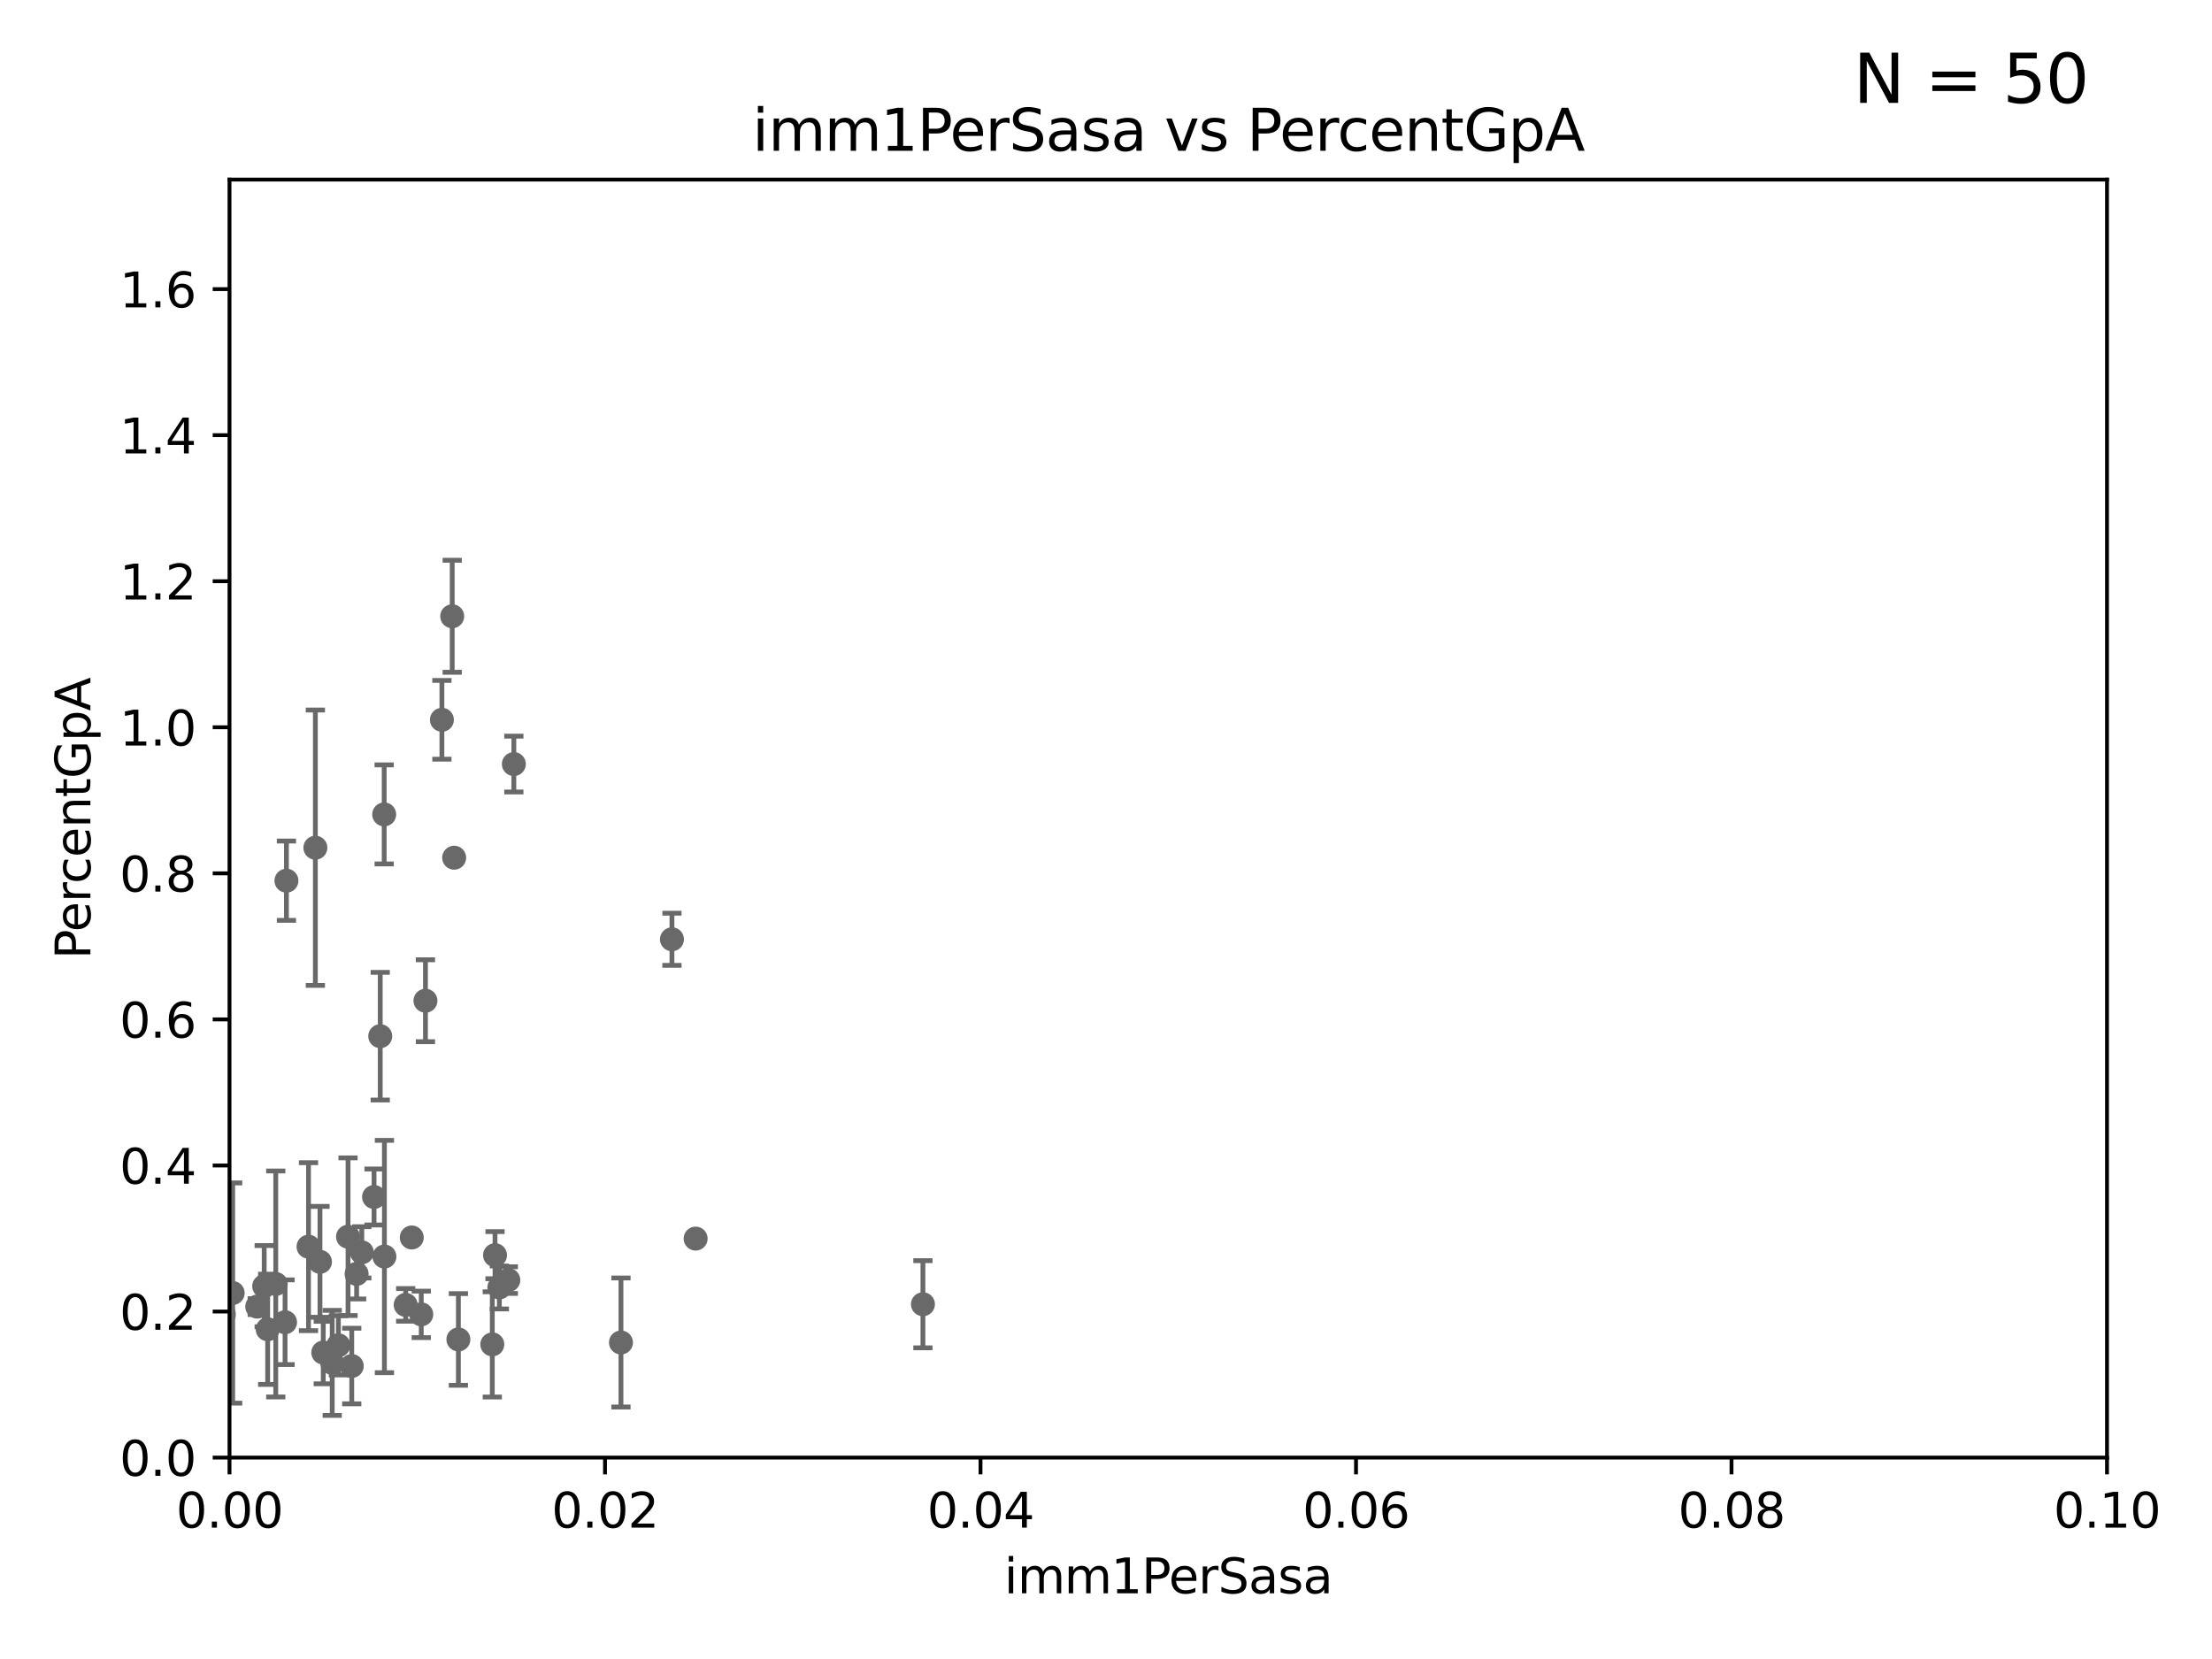<?xml version="1.0" encoding="utf-8" standalone="no"?>
<!DOCTYPE svg PUBLIC "-//W3C//DTD SVG 1.1//EN"
  "http://www.w3.org/Graphics/SVG/1.1/DTD/svg11.dtd">
<svg xmlns:xlink="http://www.w3.org/1999/xlink" width="460.8pt" height="345.6pt" viewBox="0 0 460.8 345.6" xmlns="http://www.w3.org/2000/svg" version="1.1">
 <defs>
  <style type="text/css">*{stroke-linejoin: round; stroke-linecap: butt}</style>
 </defs>
 <g id="figure_1">
  <g id="patch_1">
   <path d="M 0 345.6 
L 460.8 345.6 
L 460.8 0 
L 0 0 
z
" style="fill: #ffffff"/>
  </g>
  <g id="axes_1">
   <g id="patch_2">
    <path d="M 47.81 303.64 
L 438.93 303.64 
L 438.93 37.411 
L 47.81 37.411 
z
" style="fill: #ffffff"/>
   </g>
   <g id="PathCollection_1">
    <defs>
     <path id="m60592d55b5" d="M 0 1.118 
C 0.297 1.118 0.581 1 0.791 0.791 
C 1 0.581 1.118 0.297 1.118 0 
C 1.118 -0.297 1 -0.581 0.791 -0.791 
C 0.581 -1 0.297 -1.118 0 -1.118 
C -0.297 -1.118 -0.581 -1 -0.791 -0.791 
C -1 -0.581 -1.118 -0.297 -1.118 0 
C -1.118 0.297 -1 0.581 -0.791 0.791 
C -0.581 1 -0.297 1.118 0 1.118 
z
" style="stroke: #696969"/>
    </defs>
    <g clip-path="url(#pa37b965c6c)">
     <use xlink:href="#m60592d55b5" x="67.343" y="281.76" style="fill: #696969; stroke: #696969"/>
     <use xlink:href="#m60592d55b5" x="59.384" y="275.444" style="fill: #696969; stroke: #696969"/>
     <use xlink:href="#m60592d55b5" x="80.033" y="169.654" style="fill: #696969; stroke: #696969"/>
     <use xlink:href="#m60592d55b5" x="48.472" y="269.36" style="fill: #696969; stroke: #696969"/>
     <use xlink:href="#m60592d55b5" x="-1" y="265.221" style="fill: #696969; stroke: #696969"/>
     <use xlink:href="#m60592d55b5" x="-1" y="265.189" style="fill: #696969; stroke: #696969"/>
     <use xlink:href="#m60592d55b5" x="84.51" y="271.833" style="fill: #696969; stroke: #696969"/>
     <use xlink:href="#m60592d55b5" x="94.204" y="128.379" style="fill: #696969; stroke: #696969"/>
     <use xlink:href="#m60592d55b5" x="129.358" y="279.665" style="fill: #696969; stroke: #696969"/>
     <use xlink:href="#m60592d55b5" x="75.372" y="260.887" style="fill: #696969; stroke: #696969"/>
     <use xlink:href="#m60592d55b5" x="104.027" y="268.204" style="fill: #696969; stroke: #696969"/>
     <use xlink:href="#m60592d55b5" x="85.779" y="257.791" style="fill: #696969; stroke: #696969"/>
     <use xlink:href="#m60592d55b5" x="107.044" y="159.169" style="fill: #696969; stroke: #696969"/>
     <use xlink:href="#m60592d55b5" x="19.279" y="273.702" style="fill: #696969; stroke: #696969"/>
     <use xlink:href="#m60592d55b5" x="15.261" y="213.398" style="fill: #696969; stroke: #696969"/>
     <use xlink:href="#m60592d55b5" x="87.756" y="273.807" style="fill: #696969; stroke: #696969"/>
     <use xlink:href="#m60592d55b5" x="72.502" y="257.632" style="fill: #696969; stroke: #696969"/>
     <use xlink:href="#m60592d55b5" x="46.63" y="273.817" style="fill: #696969; stroke: #696969"/>
     <use xlink:href="#m60592d55b5" x="30.918" y="187.24" style="fill: #696969; stroke: #696969"/>
     <use xlink:href="#m60592d55b5" x="57.444" y="267.476" style="fill: #696969; stroke: #696969"/>
     <use xlink:href="#m60592d55b5" x="139.98" y="195.67" style="fill: #696969; stroke: #696969"/>
     <use xlink:href="#m60592d55b5" x="103.123" y="261.473" style="fill: #696969; stroke: #696969"/>
     <use xlink:href="#m60592d55b5" x="80.081" y="261.758" style="fill: #696969; stroke: #696969"/>
     <use xlink:href="#m60592d55b5" x="105.895" y="266.665" style="fill: #696969; stroke: #696969"/>
     <use xlink:href="#m60592d55b5" x="69.207" y="283.915" style="fill: #696969; stroke: #696969"/>
     <use xlink:href="#m60592d55b5" x="88.631" y="208.472" style="fill: #696969; stroke: #696969"/>
     <use xlink:href="#m60592d55b5" x="102.554" y="280.062" style="fill: #696969; stroke: #696969"/>
     <use xlink:href="#m60592d55b5" x="144.912" y="258.022" style="fill: #696969; stroke: #696969"/>
     <use xlink:href="#m60592d55b5" x="73.275" y="284.567" style="fill: #696969; stroke: #696969"/>
     <use xlink:href="#m60592d55b5" x="66.658" y="262.862" style="fill: #696969; stroke: #696969"/>
     <use xlink:href="#m60592d55b5" x="10.495" y="273.883" style="fill: #696969; stroke: #696969"/>
     <use xlink:href="#m60592d55b5" x="45.992" y="255.442" style="fill: #696969; stroke: #696969"/>
     <use xlink:href="#m60592d55b5" x="192.262" y="271.695" style="fill: #696969; stroke: #696969"/>
     <use xlink:href="#m60592d55b5" x="70.493" y="280.252" style="fill: #696969; stroke: #696969"/>
     <use xlink:href="#m60592d55b5" x="64.269" y="259.704" style="fill: #696969; stroke: #696969"/>
     <use xlink:href="#m60592d55b5" x="-1" y="267.473" style="fill: #696969; stroke: #696969"/>
     <use xlink:href="#m60592d55b5" x="-1" y="260.588" style="fill: #696969; stroke: #696969"/>
     <use xlink:href="#m60592d55b5" x="79.211" y="215.856" style="fill: #696969; stroke: #696969"/>
     <use xlink:href="#m60592d55b5" x="92.057" y="149.949" style="fill: #696969; stroke: #696969"/>
     <use xlink:href="#m60592d55b5" x="-1" y="243.935" style="fill: #696969; stroke: #696969"/>
     <use xlink:href="#m60592d55b5" x="-1" y="244.211" style="fill: #696969; stroke: #696969"/>
     <use xlink:href="#m60592d55b5" x="59.669" y="183.463" style="fill: #696969; stroke: #696969"/>
     <use xlink:href="#m60592d55b5" x="55.037" y="267.931" style="fill: #696969; stroke: #696969"/>
     <use xlink:href="#m60592d55b5" x="55.762" y="276.916" style="fill: #696969; stroke: #696969"/>
     <use xlink:href="#m60592d55b5" x="53.588" y="272.193" style="fill: #696969; stroke: #696969"/>
     <use xlink:href="#m60592d55b5" x="95.492" y="279.03" style="fill: #696969; stroke: #696969"/>
     <use xlink:href="#m60592d55b5" x="29.22" y="247.439" style="fill: #696969; stroke: #696969"/>
     <use xlink:href="#m60592d55b5" x="77.921" y="249.355" style="fill: #696969; stroke: #696969"/>
     <use xlink:href="#m60592d55b5" x="94.61" y="178.676" style="fill: #696969; stroke: #696969"/>
     <use xlink:href="#m60592d55b5" x="-1" y="248.766" style="fill: #696969; stroke: #696969"/>
     <use xlink:href="#m60592d55b5" x="-1" y="265.927" style="fill: #696969; stroke: #696969"/>
     <use xlink:href="#m60592d55b5" x="39.331" y="267.765" style="fill: #696969; stroke: #696969"/>
     <use xlink:href="#m60592d55b5" x="74.29" y="265.375" style="fill: #696969; stroke: #696969"/>
     <use xlink:href="#m60592d55b5" x="65.697" y="176.593" style="fill: #696969; stroke: #696969"/>
    </g>
   </g>
   <g id="matplotlib.axis_1">
    <g id="xtick_1">
     <g id="line2d_1">
      <defs>
       <path id="m85e864ebad" d="M 0 0 
L 0 3.5 
" style="stroke: #000000; stroke-width: 0.8"/>
      </defs>
      <g>
       <use xlink:href="#m85e864ebad" x="47.81" y="303.64" style="stroke: #000000; stroke-width: 0.8"/>
      </g>
     </g>
     <g id="text_1">
      <!-- 0.00 -->
      <g transform="translate(36.677 318.238)scale(0.1 -0.1)">
       <defs>
        <path id="DejaVuSans-30" d="M 2034 4250 
Q 1547 4250 1301 3770 
Q 1056 3291 1056 2328 
Q 1056 1369 1301 889 
Q 1547 409 2034 409 
Q 2525 409 2770 889 
Q 3016 1369 3016 2328 
Q 3016 3291 2770 3770 
Q 2525 4250 2034 4250 
z
M 2034 4750 
Q 2819 4750 3233 4129 
Q 3647 3509 3647 2328 
Q 3647 1150 3233 529 
Q 2819 -91 2034 -91 
Q 1250 -91 836 529 
Q 422 1150 422 2328 
Q 422 3509 836 4129 
Q 1250 4750 2034 4750 
z
" transform="scale(0.016)"/>
        <path id="DejaVuSans-2e" d="M 684 794 
L 1344 794 
L 1344 0 
L 684 0 
L 684 794 
z
" transform="scale(0.016)"/>
       </defs>
       <use xlink:href="#DejaVuSans-30"/>
       <use xlink:href="#DejaVuSans-2e" x="63.623"/>
       <use xlink:href="#DejaVuSans-30" x="95.41"/>
       <use xlink:href="#DejaVuSans-30" x="159.033"/>
      </g>
     </g>
    </g>
    <g id="xtick_2">
     <g id="line2d_2">
      <g>
       <use xlink:href="#m85e864ebad" x="126.034" y="303.64" style="stroke: #000000; stroke-width: 0.8"/>
      </g>
     </g>
     <g id="text_2">
      <!-- 0.02 -->
      <g transform="translate(114.901 318.238)scale(0.1 -0.1)">
       <defs>
        <path id="DejaVuSans-32" d="M 1228 531 
L 3431 531 
L 3431 0 
L 469 0 
L 469 531 
Q 828 903 1448 1529 
Q 2069 2156 2228 2338 
Q 2531 2678 2651 2914 
Q 2772 3150 2772 3378 
Q 2772 3750 2511 3984 
Q 2250 4219 1831 4219 
Q 1534 4219 1204 4116 
Q 875 4013 500 3803 
L 500 4441 
Q 881 4594 1212 4672 
Q 1544 4750 1819 4750 
Q 2544 4750 2975 4387 
Q 3406 4025 3406 3419 
Q 3406 3131 3298 2873 
Q 3191 2616 2906 2266 
Q 2828 2175 2409 1742 
Q 1991 1309 1228 531 
z
" transform="scale(0.016)"/>
       </defs>
       <use xlink:href="#DejaVuSans-30"/>
       <use xlink:href="#DejaVuSans-2e" x="63.623"/>
       <use xlink:href="#DejaVuSans-30" x="95.41"/>
       <use xlink:href="#DejaVuSans-32" x="159.033"/>
      </g>
     </g>
    </g>
    <g id="xtick_3">
     <g id="line2d_3">
      <g>
       <use xlink:href="#m85e864ebad" x="204.258" y="303.64" style="stroke: #000000; stroke-width: 0.8"/>
      </g>
     </g>
     <g id="text_3">
      <!-- 0.04 -->
      <g transform="translate(193.125 318.238)scale(0.1 -0.1)">
       <defs>
        <path id="DejaVuSans-34" d="M 2419 4116 
L 825 1625 
L 2419 1625 
L 2419 4116 
z
M 2253 4666 
L 3047 4666 
L 3047 1625 
L 3713 1625 
L 3713 1100 
L 3047 1100 
L 3047 0 
L 2419 0 
L 2419 1100 
L 313 1100 
L 313 1709 
L 2253 4666 
z
" transform="scale(0.016)"/>
       </defs>
       <use xlink:href="#DejaVuSans-30"/>
       <use xlink:href="#DejaVuSans-2e" x="63.623"/>
       <use xlink:href="#DejaVuSans-30" x="95.41"/>
       <use xlink:href="#DejaVuSans-34" x="159.033"/>
      </g>
     </g>
    </g>
    <g id="xtick_4">
     <g id="line2d_4">
      <g>
       <use xlink:href="#m85e864ebad" x="282.482" y="303.64" style="stroke: #000000; stroke-width: 0.8"/>
      </g>
     </g>
     <g id="text_4">
      <!-- 0.06 -->
      <g transform="translate(271.349 318.238)scale(0.1 -0.1)">
       <defs>
        <path id="DejaVuSans-36" d="M 2113 2584 
Q 1688 2584 1439 2293 
Q 1191 2003 1191 1497 
Q 1191 994 1439 701 
Q 1688 409 2113 409 
Q 2538 409 2786 701 
Q 3034 994 3034 1497 
Q 3034 2003 2786 2293 
Q 2538 2584 2113 2584 
z
M 3366 4563 
L 3366 3988 
Q 3128 4100 2886 4159 
Q 2644 4219 2406 4219 
Q 1781 4219 1451 3797 
Q 1122 3375 1075 2522 
Q 1259 2794 1537 2939 
Q 1816 3084 2150 3084 
Q 2853 3084 3261 2657 
Q 3669 2231 3669 1497 
Q 3669 778 3244 343 
Q 2819 -91 2113 -91 
Q 1303 -91 875 529 
Q 447 1150 447 2328 
Q 447 3434 972 4092 
Q 1497 4750 2381 4750 
Q 2619 4750 2861 4703 
Q 3103 4656 3366 4563 
z
" transform="scale(0.016)"/>
       </defs>
       <use xlink:href="#DejaVuSans-30"/>
       <use xlink:href="#DejaVuSans-2e" x="63.623"/>
       <use xlink:href="#DejaVuSans-30" x="95.41"/>
       <use xlink:href="#DejaVuSans-36" x="159.033"/>
      </g>
     </g>
    </g>
    <g id="xtick_5">
     <g id="line2d_5">
      <g>
       <use xlink:href="#m85e864ebad" x="360.706" y="303.64" style="stroke: #000000; stroke-width: 0.8"/>
      </g>
     </g>
     <g id="text_5">
      <!-- 0.08 -->
      <g transform="translate(349.573 318.238)scale(0.1 -0.1)">
       <defs>
        <path id="DejaVuSans-38" d="M 2034 2216 
Q 1584 2216 1326 1975 
Q 1069 1734 1069 1313 
Q 1069 891 1326 650 
Q 1584 409 2034 409 
Q 2484 409 2743 651 
Q 3003 894 3003 1313 
Q 3003 1734 2745 1975 
Q 2488 2216 2034 2216 
z
M 1403 2484 
Q 997 2584 770 2862 
Q 544 3141 544 3541 
Q 544 4100 942 4425 
Q 1341 4750 2034 4750 
Q 2731 4750 3128 4425 
Q 3525 4100 3525 3541 
Q 3525 3141 3298 2862 
Q 3072 2584 2669 2484 
Q 3125 2378 3379 2068 
Q 3634 1759 3634 1313 
Q 3634 634 3220 271 
Q 2806 -91 2034 -91 
Q 1263 -91 848 271 
Q 434 634 434 1313 
Q 434 1759 690 2068 
Q 947 2378 1403 2484 
z
M 1172 3481 
Q 1172 3119 1398 2916 
Q 1625 2713 2034 2713 
Q 2441 2713 2670 2916 
Q 2900 3119 2900 3481 
Q 2900 3844 2670 4047 
Q 2441 4250 2034 4250 
Q 1625 4250 1398 4047 
Q 1172 3844 1172 3481 
z
" transform="scale(0.016)"/>
       </defs>
       <use xlink:href="#DejaVuSans-30"/>
       <use xlink:href="#DejaVuSans-2e" x="63.623"/>
       <use xlink:href="#DejaVuSans-30" x="95.41"/>
       <use xlink:href="#DejaVuSans-38" x="159.033"/>
      </g>
     </g>
    </g>
    <g id="xtick_6">
     <g id="line2d_6">
      <g>
       <use xlink:href="#m85e864ebad" x="438.93" y="303.64" style="stroke: #000000; stroke-width: 0.8"/>
      </g>
     </g>
     <g id="text_6">
      <!-- 0.10 -->
      <g transform="translate(427.797 318.238)scale(0.1 -0.1)">
       <defs>
        <path id="DejaVuSans-31" d="M 794 531 
L 1825 531 
L 1825 4091 
L 703 3866 
L 703 4441 
L 1819 4666 
L 2450 4666 
L 2450 531 
L 3481 531 
L 3481 0 
L 794 0 
L 794 531 
z
" transform="scale(0.016)"/>
       </defs>
       <use xlink:href="#DejaVuSans-30"/>
       <use xlink:href="#DejaVuSans-2e" x="63.623"/>
       <use xlink:href="#DejaVuSans-31" x="95.41"/>
       <use xlink:href="#DejaVuSans-30" x="159.033"/>
      </g>
     </g>
    </g>
    <g id="text_7">
     <!-- imm1PerSasa -->
     <g transform="translate(209.186 331.917)scale(0.1 -0.1)">
      <defs>
       <path id="DejaVuSans-69" d="M 603 3500 
L 1178 3500 
L 1178 0 
L 603 0 
L 603 3500 
z
M 603 4863 
L 1178 4863 
L 1178 4134 
L 603 4134 
L 603 4863 
z
" transform="scale(0.016)"/>
       <path id="DejaVuSans-6d" d="M 3328 2828 
Q 3544 3216 3844 3400 
Q 4144 3584 4550 3584 
Q 5097 3584 5394 3201 
Q 5691 2819 5691 2113 
L 5691 0 
L 5113 0 
L 5113 2094 
Q 5113 2597 4934 2840 
Q 4756 3084 4391 3084 
Q 3944 3084 3684 2787 
Q 3425 2491 3425 1978 
L 3425 0 
L 2847 0 
L 2847 2094 
Q 2847 2600 2669 2842 
Q 2491 3084 2119 3084 
Q 1678 3084 1418 2786 
Q 1159 2488 1159 1978 
L 1159 0 
L 581 0 
L 581 3500 
L 1159 3500 
L 1159 2956 
Q 1356 3278 1631 3431 
Q 1906 3584 2284 3584 
Q 2666 3584 2933 3390 
Q 3200 3197 3328 2828 
z
" transform="scale(0.016)"/>
       <path id="DejaVuSans-50" d="M 1259 4147 
L 1259 2394 
L 2053 2394 
Q 2494 2394 2734 2622 
Q 2975 2850 2975 3272 
Q 2975 3691 2734 3919 
Q 2494 4147 2053 4147 
L 1259 4147 
z
M 628 4666 
L 2053 4666 
Q 2838 4666 3239 4311 
Q 3641 3956 3641 3272 
Q 3641 2581 3239 2228 
Q 2838 1875 2053 1875 
L 1259 1875 
L 1259 0 
L 628 0 
L 628 4666 
z
" transform="scale(0.016)"/>
       <path id="DejaVuSans-65" d="M 3597 1894 
L 3597 1613 
L 953 1613 
Q 991 1019 1311 708 
Q 1631 397 2203 397 
Q 2534 397 2845 478 
Q 3156 559 3463 722 
L 3463 178 
Q 3153 47 2828 -22 
Q 2503 -91 2169 -91 
Q 1331 -91 842 396 
Q 353 884 353 1716 
Q 353 2575 817 3079 
Q 1281 3584 2069 3584 
Q 2775 3584 3186 3129 
Q 3597 2675 3597 1894 
z
M 3022 2063 
Q 3016 2534 2758 2815 
Q 2500 3097 2075 3097 
Q 1594 3097 1305 2825 
Q 1016 2553 972 2059 
L 3022 2063 
z
" transform="scale(0.016)"/>
       <path id="DejaVuSans-72" d="M 2631 2963 
Q 2534 3019 2420 3045 
Q 2306 3072 2169 3072 
Q 1681 3072 1420 2755 
Q 1159 2438 1159 1844 
L 1159 0 
L 581 0 
L 581 3500 
L 1159 3500 
L 1159 2956 
Q 1341 3275 1631 3429 
Q 1922 3584 2338 3584 
Q 2397 3584 2469 3576 
Q 2541 3569 2628 3553 
L 2631 2963 
z
" transform="scale(0.016)"/>
       <path id="DejaVuSans-53" d="M 3425 4513 
L 3425 3897 
Q 3066 4069 2747 4153 
Q 2428 4238 2131 4238 
Q 1616 4238 1336 4038 
Q 1056 3838 1056 3469 
Q 1056 3159 1242 3001 
Q 1428 2844 1947 2747 
L 2328 2669 
Q 3034 2534 3370 2195 
Q 3706 1856 3706 1288 
Q 3706 609 3251 259 
Q 2797 -91 1919 -91 
Q 1588 -91 1214 -16 
Q 841 59 441 206 
L 441 856 
Q 825 641 1194 531 
Q 1563 422 1919 422 
Q 2459 422 2753 634 
Q 3047 847 3047 1241 
Q 3047 1584 2836 1778 
Q 2625 1972 2144 2069 
L 1759 2144 
Q 1053 2284 737 2584 
Q 422 2884 422 3419 
Q 422 4038 858 4394 
Q 1294 4750 2059 4750 
Q 2388 4750 2728 4690 
Q 3069 4631 3425 4513 
z
" transform="scale(0.016)"/>
       <path id="DejaVuSans-61" d="M 2194 1759 
Q 1497 1759 1228 1600 
Q 959 1441 959 1056 
Q 959 750 1161 570 
Q 1363 391 1709 391 
Q 2188 391 2477 730 
Q 2766 1069 2766 1631 
L 2766 1759 
L 2194 1759 
z
M 3341 1997 
L 3341 0 
L 2766 0 
L 2766 531 
Q 2569 213 2275 61 
Q 1981 -91 1556 -91 
Q 1019 -91 701 211 
Q 384 513 384 1019 
Q 384 1609 779 1909 
Q 1175 2209 1959 2209 
L 2766 2209 
L 2766 2266 
Q 2766 2663 2505 2880 
Q 2244 3097 1772 3097 
Q 1472 3097 1187 3025 
Q 903 2953 641 2809 
L 641 3341 
Q 956 3463 1253 3523 
Q 1550 3584 1831 3584 
Q 2591 3584 2966 3190 
Q 3341 2797 3341 1997 
z
" transform="scale(0.016)"/>
       <path id="DejaVuSans-73" d="M 2834 3397 
L 2834 2853 
Q 2591 2978 2328 3040 
Q 2066 3103 1784 3103 
Q 1356 3103 1142 2972 
Q 928 2841 928 2578 
Q 928 2378 1081 2264 
Q 1234 2150 1697 2047 
L 1894 2003 
Q 2506 1872 2764 1633 
Q 3022 1394 3022 966 
Q 3022 478 2636 193 
Q 2250 -91 1575 -91 
Q 1294 -91 989 -36 
Q 684 19 347 128 
L 347 722 
Q 666 556 975 473 
Q 1284 391 1588 391 
Q 1994 391 2212 530 
Q 2431 669 2431 922 
Q 2431 1156 2273 1281 
Q 2116 1406 1581 1522 
L 1381 1569 
Q 847 1681 609 1914 
Q 372 2147 372 2553 
Q 372 3047 722 3315 
Q 1072 3584 1716 3584 
Q 2034 3584 2315 3537 
Q 2597 3491 2834 3397 
z
" transform="scale(0.016)"/>
      </defs>
      <use xlink:href="#DejaVuSans-69"/>
      <use xlink:href="#DejaVuSans-6d" x="27.783"/>
      <use xlink:href="#DejaVuSans-6d" x="125.195"/>
      <use xlink:href="#DejaVuSans-31" x="222.607"/>
      <use xlink:href="#DejaVuSans-50" x="286.23"/>
      <use xlink:href="#DejaVuSans-65" x="342.908"/>
      <use xlink:href="#DejaVuSans-72" x="404.432"/>
      <use xlink:href="#DejaVuSans-53" x="445.545"/>
      <use xlink:href="#DejaVuSans-61" x="509.021"/>
      <use xlink:href="#DejaVuSans-73" x="570.301"/>
      <use xlink:href="#DejaVuSans-61" x="622.4"/>
     </g>
    </g>
   </g>
   <g id="matplotlib.axis_2">
    <g id="ytick_1">
     <g id="line2d_7">
      <defs>
       <path id="maa1a8134ff" d="M 0 0 
L -3.5 0 
" style="stroke: #000000; stroke-width: 0.8"/>
      </defs>
      <g>
       <use xlink:href="#maa1a8134ff" x="47.81" y="303.64" style="stroke: #000000; stroke-width: 0.8"/>
      </g>
     </g>
     <g id="text_8">
      <!-- 0.0 -->
      <g transform="translate(24.907 307.439)scale(0.1 -0.1)">
       <use xlink:href="#DejaVuSans-30"/>
       <use xlink:href="#DejaVuSans-2e" x="63.623"/>
       <use xlink:href="#DejaVuSans-30" x="95.41"/>
      </g>
     </g>
    </g>
    <g id="ytick_2">
     <g id="line2d_8">
      <g>
       <use xlink:href="#maa1a8134ff" x="47.81" y="273.214" style="stroke: #000000; stroke-width: 0.8"/>
      </g>
     </g>
     <g id="text_9">
      <!-- 0.2 -->
      <g transform="translate(24.907 277.013)scale(0.1 -0.1)">
       <use xlink:href="#DejaVuSans-30"/>
       <use xlink:href="#DejaVuSans-2e" x="63.623"/>
       <use xlink:href="#DejaVuSans-32" x="95.41"/>
      </g>
     </g>
    </g>
    <g id="ytick_3">
     <g id="line2d_9">
      <g>
       <use xlink:href="#maa1a8134ff" x="47.81" y="242.788" style="stroke: #000000; stroke-width: 0.8"/>
      </g>
     </g>
     <g id="text_10">
      <!-- 0.4 -->
      <g transform="translate(24.907 246.587)scale(0.1 -0.1)">
       <use xlink:href="#DejaVuSans-30"/>
       <use xlink:href="#DejaVuSans-2e" x="63.623"/>
       <use xlink:href="#DejaVuSans-34" x="95.41"/>
      </g>
     </g>
    </g>
    <g id="ytick_4">
     <g id="line2d_10">
      <g>
       <use xlink:href="#maa1a8134ff" x="47.81" y="212.362" style="stroke: #000000; stroke-width: 0.8"/>
      </g>
     </g>
     <g id="text_11">
      <!-- 0.6 -->
      <g transform="translate(24.907 216.161)scale(0.1 -0.1)">
       <use xlink:href="#DejaVuSans-30"/>
       <use xlink:href="#DejaVuSans-2e" x="63.623"/>
       <use xlink:href="#DejaVuSans-36" x="95.41"/>
      </g>
     </g>
    </g>
    <g id="ytick_5">
     <g id="line2d_11">
      <g>
       <use xlink:href="#maa1a8134ff" x="47.81" y="181.935" style="stroke: #000000; stroke-width: 0.8"/>
      </g>
     </g>
     <g id="text_12">
      <!-- 0.8 -->
      <g transform="translate(24.907 185.735)scale(0.1 -0.1)">
       <use xlink:href="#DejaVuSans-30"/>
       <use xlink:href="#DejaVuSans-2e" x="63.623"/>
       <use xlink:href="#DejaVuSans-38" x="95.41"/>
      </g>
     </g>
    </g>
    <g id="ytick_6">
     <g id="line2d_12">
      <g>
       <use xlink:href="#maa1a8134ff" x="47.81" y="151.509" style="stroke: #000000; stroke-width: 0.8"/>
      </g>
     </g>
     <g id="text_13">
      <!-- 1.0 -->
      <g transform="translate(24.907 155.308)scale(0.1 -0.1)">
       <use xlink:href="#DejaVuSans-31"/>
       <use xlink:href="#DejaVuSans-2e" x="63.623"/>
       <use xlink:href="#DejaVuSans-30" x="95.41"/>
      </g>
     </g>
    </g>
    <g id="ytick_7">
     <g id="line2d_13">
      <g>
       <use xlink:href="#maa1a8134ff" x="47.81" y="121.083" style="stroke: #000000; stroke-width: 0.8"/>
      </g>
     </g>
     <g id="text_14">
      <!-- 1.2 -->
      <g transform="translate(24.907 124.882)scale(0.1 -0.1)">
       <use xlink:href="#DejaVuSans-31"/>
       <use xlink:href="#DejaVuSans-2e" x="63.623"/>
       <use xlink:href="#DejaVuSans-32" x="95.41"/>
      </g>
     </g>
    </g>
    <g id="ytick_8">
     <g id="line2d_14">
      <g>
       <use xlink:href="#maa1a8134ff" x="47.81" y="90.657" style="stroke: #000000; stroke-width: 0.8"/>
      </g>
     </g>
     <g id="text_15">
      <!-- 1.4 -->
      <g transform="translate(24.907 94.456)scale(0.1 -0.1)">
       <use xlink:href="#DejaVuSans-31"/>
       <use xlink:href="#DejaVuSans-2e" x="63.623"/>
       <use xlink:href="#DejaVuSans-34" x="95.41"/>
      </g>
     </g>
    </g>
    <g id="ytick_9">
     <g id="line2d_15">
      <g>
       <use xlink:href="#maa1a8134ff" x="47.81" y="60.231" style="stroke: #000000; stroke-width: 0.8"/>
      </g>
     </g>
     <g id="text_16">
      <!-- 1.6 -->
      <g transform="translate(24.907 64.03)scale(0.1 -0.1)">
       <use xlink:href="#DejaVuSans-31"/>
       <use xlink:href="#DejaVuSans-2e" x="63.623"/>
       <use xlink:href="#DejaVuSans-36" x="95.41"/>
      </g>
     </g>
    </g>
    <g id="text_17">
     <!-- PercentGpA -->
     <g transform="translate(18.827 199.802)rotate(-90)scale(0.1 -0.1)">
      <defs>
       <path id="DejaVuSans-63" d="M 3122 3366 
L 3122 2828 
Q 2878 2963 2633 3030 
Q 2388 3097 2138 3097 
Q 1578 3097 1268 2742 
Q 959 2388 959 1747 
Q 959 1106 1268 751 
Q 1578 397 2138 397 
Q 2388 397 2633 464 
Q 2878 531 3122 666 
L 3122 134 
Q 2881 22 2623 -34 
Q 2366 -91 2075 -91 
Q 1284 -91 818 406 
Q 353 903 353 1747 
Q 353 2603 823 3093 
Q 1294 3584 2113 3584 
Q 2378 3584 2631 3529 
Q 2884 3475 3122 3366 
z
" transform="scale(0.016)"/>
       <path id="DejaVuSans-6e" d="M 3513 2113 
L 3513 0 
L 2938 0 
L 2938 2094 
Q 2938 2591 2744 2837 
Q 2550 3084 2163 3084 
Q 1697 3084 1428 2787 
Q 1159 2491 1159 1978 
L 1159 0 
L 581 0 
L 581 3500 
L 1159 3500 
L 1159 2956 
Q 1366 3272 1645 3428 
Q 1925 3584 2291 3584 
Q 2894 3584 3203 3211 
Q 3513 2838 3513 2113 
z
" transform="scale(0.016)"/>
       <path id="DejaVuSans-74" d="M 1172 4494 
L 1172 3500 
L 2356 3500 
L 2356 3053 
L 1172 3053 
L 1172 1153 
Q 1172 725 1289 603 
Q 1406 481 1766 481 
L 2356 481 
L 2356 0 
L 1766 0 
Q 1100 0 847 248 
Q 594 497 594 1153 
L 594 3053 
L 172 3053 
L 172 3500 
L 594 3500 
L 594 4494 
L 1172 4494 
z
" transform="scale(0.016)"/>
       <path id="DejaVuSans-47" d="M 3809 666 
L 3809 1919 
L 2778 1919 
L 2778 2438 
L 4434 2438 
L 4434 434 
Q 4069 175 3628 42 
Q 3188 -91 2688 -91 
Q 1594 -91 976 548 
Q 359 1188 359 2328 
Q 359 3472 976 4111 
Q 1594 4750 2688 4750 
Q 3144 4750 3555 4637 
Q 3966 4525 4313 4306 
L 4313 3634 
Q 3963 3931 3569 4081 
Q 3175 4231 2741 4231 
Q 1884 4231 1454 3753 
Q 1025 3275 1025 2328 
Q 1025 1384 1454 906 
Q 1884 428 2741 428 
Q 3075 428 3337 486 
Q 3600 544 3809 666 
z
" transform="scale(0.016)"/>
       <path id="DejaVuSans-70" d="M 1159 525 
L 1159 -1331 
L 581 -1331 
L 581 3500 
L 1159 3500 
L 1159 2969 
Q 1341 3281 1617 3432 
Q 1894 3584 2278 3584 
Q 2916 3584 3314 3078 
Q 3713 2572 3713 1747 
Q 3713 922 3314 415 
Q 2916 -91 2278 -91 
Q 1894 -91 1617 61 
Q 1341 213 1159 525 
z
M 3116 1747 
Q 3116 2381 2855 2742 
Q 2594 3103 2138 3103 
Q 1681 3103 1420 2742 
Q 1159 2381 1159 1747 
Q 1159 1113 1420 752 
Q 1681 391 2138 391 
Q 2594 391 2855 752 
Q 3116 1113 3116 1747 
z
" transform="scale(0.016)"/>
       <path id="DejaVuSans-41" d="M 2188 4044 
L 1331 1722 
L 3047 1722 
L 2188 4044 
z
M 1831 4666 
L 2547 4666 
L 4325 0 
L 3669 0 
L 3244 1197 
L 1141 1197 
L 716 0 
L 50 0 
L 1831 4666 
z
" transform="scale(0.016)"/>
      </defs>
      <use xlink:href="#DejaVuSans-50"/>
      <use xlink:href="#DejaVuSans-65" x="56.678"/>
      <use xlink:href="#DejaVuSans-72" x="118.201"/>
      <use xlink:href="#DejaVuSans-63" x="157.064"/>
      <use xlink:href="#DejaVuSans-65" x="212.045"/>
      <use xlink:href="#DejaVuSans-6e" x="273.568"/>
      <use xlink:href="#DejaVuSans-74" x="336.947"/>
      <use xlink:href="#DejaVuSans-47" x="376.156"/>
      <use xlink:href="#DejaVuSans-70" x="453.646"/>
      <use xlink:href="#DejaVuSans-41" x="517.123"/>
     </g>
    </g>
   </g>
   <g id="LineCollection_1">
    <path d="M 67.343 288.269 
L 67.343 275.25 
" clip-path="url(#pa37b965c6c)" style="fill: none; stroke: #696969"/>
    <path d="M 59.384 284.267 
L 59.384 266.62 
" clip-path="url(#pa37b965c6c)" style="fill: none; stroke: #696969"/>
    <path d="M 80.033 179.968 
L 80.033 159.34 
" clip-path="url(#pa37b965c6c)" style="fill: none; stroke: #696969"/>
    <path d="M 48.472 292.297 
L 48.472 246.423 
" clip-path="url(#pa37b965c6c)" style="fill: none; stroke: #696969"/>
    <path clip-path="url(#pa37b965c6c)" style="fill: none; stroke: #696969"/>
    <path d="M 84.51 275.235 
L 84.51 268.431 
" clip-path="url(#pa37b965c6c)" style="fill: none; stroke: #696969"/>
    <path d="M 94.204 140.046 
L 94.204 116.711 
" clip-path="url(#pa37b965c6c)" style="fill: none; stroke: #696969"/>
    <path d="M 129.358 293.104 
L 129.358 266.226 
" clip-path="url(#pa37b965c6c)" style="fill: none; stroke: #696969"/>
    <path d="M 75.372 266.228 
L 75.372 255.545 
" clip-path="url(#pa37b965c6c)" style="fill: none; stroke: #696969"/>
    <path d="M 104.027 272.676 
L 104.027 263.732 
" clip-path="url(#pa37b965c6c)" style="fill: none; stroke: #696969"/>
    <path d="M 85.779 258.503 
L 85.779 257.079 
" clip-path="url(#pa37b965c6c)" style="fill: none; stroke: #696969"/>
    <path d="M 107.044 164.985 
L 107.044 153.353 
" clip-path="url(#pa37b965c6c)" style="fill: none; stroke: #696969"/>
    <path d="M 19.279 279.403 
L 19.279 268.001 
" clip-path="url(#pa37b965c6c)" style="fill: none; stroke: #696969"/>
    <path d="M 15.261 217.974 
L 15.261 208.822 
" clip-path="url(#pa37b965c6c)" style="fill: none; stroke: #696969"/>
    <path d="M 87.756 278.649 
L 87.756 268.964 
" clip-path="url(#pa37b965c6c)" style="fill: none; stroke: #696969"/>
    <path d="M 72.502 274.054 
L 72.502 241.209 
" clip-path="url(#pa37b965c6c)" style="fill: none; stroke: #696969"/>
    <path d="M 46.63 277.282 
L 46.63 270.352 
" clip-path="url(#pa37b965c6c)" style="fill: none; stroke: #696969"/>
    <path d="M 30.918 209.699 
L 30.918 164.781 
" clip-path="url(#pa37b965c6c)" style="fill: none; stroke: #696969"/>
    <path d="M 57.444 291.012 
L 57.444 243.939 
" clip-path="url(#pa37b965c6c)" style="fill: none; stroke: #696969"/>
    <path d="M 139.98 201.1 
L 139.98 190.24 
" clip-path="url(#pa37b965c6c)" style="fill: none; stroke: #696969"/>
    <path d="M 103.123 266.378 
L 103.123 256.569 
" clip-path="url(#pa37b965c6c)" style="fill: none; stroke: #696969"/>
    <path d="M 80.081 285.953 
L 80.081 237.562 
" clip-path="url(#pa37b965c6c)" style="fill: none; stroke: #696969"/>
    <path d="M 105.895 269.444 
L 105.895 263.887 
" clip-path="url(#pa37b965c6c)" style="fill: none; stroke: #696969"/>
    <path d="M 69.207 294.853 
L 69.207 272.976 
" clip-path="url(#pa37b965c6c)" style="fill: none; stroke: #696969"/>
    <path d="M 88.631 217.005 
L 88.631 199.938 
" clip-path="url(#pa37b965c6c)" style="fill: none; stroke: #696969"/>
    <path d="M 102.554 291.026 
L 102.554 269.098 
" clip-path="url(#pa37b965c6c)" style="fill: none; stroke: #696969"/>
    <path d="M 144.912 258.557 
L 144.912 257.488 
" clip-path="url(#pa37b965c6c)" style="fill: none; stroke: #696969"/>
    <path d="M 73.275 292.443 
L 73.275 276.691 
" clip-path="url(#pa37b965c6c)" style="fill: none; stroke: #696969"/>
    <path d="M 66.658 274.409 
L 66.658 251.316 
" clip-path="url(#pa37b965c6c)" style="fill: none; stroke: #696969"/>
    <path d="M 10.495 281.857 
L 10.495 265.908 
" clip-path="url(#pa37b965c6c)" style="fill: none; stroke: #696969"/>
    <path d="M 45.992 259.323 
L 45.992 251.56 
" clip-path="url(#pa37b965c6c)" style="fill: none; stroke: #696969"/>
    <path d="M 192.262 280.772 
L 192.262 262.618 
" clip-path="url(#pa37b965c6c)" style="fill: none; stroke: #696969"/>
    <path d="M 70.493 286.42 
L 70.493 274.083 
" clip-path="url(#pa37b965c6c)" style="fill: none; stroke: #696969"/>
    <path d="M 64.269 277.199 
L 64.269 242.209 
" clip-path="url(#pa37b965c6c)" style="fill: none; stroke: #696969"/>
    <path clip-path="url(#pa37b965c6c)" style="fill: none; stroke: #696969"/>
    <path d="M 79.211 229.149 
L 79.211 202.563 
" clip-path="url(#pa37b965c6c)" style="fill: none; stroke: #696969"/>
    <path d="M 92.057 158.155 
L 92.057 141.744 
" clip-path="url(#pa37b965c6c)" style="fill: none; stroke: #696969"/>
    <path clip-path="url(#pa37b965c6c)" style="fill: none; stroke: #696969"/>
    <path d="M 59.669 191.723 
L 59.669 175.204 
" clip-path="url(#pa37b965c6c)" style="fill: none; stroke: #696969"/>
    <path d="M 55.037 276.388 
L 55.037 259.474 
" clip-path="url(#pa37b965c6c)" style="fill: none; stroke: #696969"/>
    <path d="M 55.762 288.398 
L 55.762 265.434 
" clip-path="url(#pa37b965c6c)" style="fill: none; stroke: #696969"/>
    <path d="M 53.588 273.839 
L 53.588 270.546 
" clip-path="url(#pa37b965c6c)" style="fill: none; stroke: #696969"/>
    <path d="M 95.492 288.574 
L 95.492 269.485 
" clip-path="url(#pa37b965c6c)" style="fill: none; stroke: #696969"/>
    <path d="M 29.22 282.373 
L 29.22 212.505 
" clip-path="url(#pa37b965c6c)" style="fill: none; stroke: #696969"/>
    <path d="M 77.921 255.185 
L 77.921 243.525 
" clip-path="url(#pa37b965c6c)" style="fill: none; stroke: #696969"/>
    <path d="M 94.61 179.206 
L 94.61 178.147 
" clip-path="url(#pa37b965c6c)" style="fill: none; stroke: #696969"/>
    <path clip-path="url(#pa37b965c6c)" style="fill: none; stroke: #696969"/>
    <path d="M 39.331 273.751 
L 39.331 261.779 
" clip-path="url(#pa37b965c6c)" style="fill: none; stroke: #696969"/>
    <path d="M 74.29 270.6 
L 74.29 260.149 
" clip-path="url(#pa37b965c6c)" style="fill: none; stroke: #696969"/>
    <path d="M 65.697 205.275 
L 65.697 147.912 
" clip-path="url(#pa37b965c6c)" style="fill: none; stroke: #696969"/>
   </g>
   <g id="line2d_16">
    <defs>
     <path id="m4d3c030d7e" d="M 2 0 
L -2 -0 
" style="stroke: #696969"/>
    </defs>
    <g clip-path="url(#pa37b965c6c)">
     <use xlink:href="#m4d3c030d7e" x="67.343" y="288.269" style="fill: #696969; stroke: #696969"/>
     <use xlink:href="#m4d3c030d7e" x="59.384" y="284.267" style="fill: #696969; stroke: #696969"/>
     <use xlink:href="#m4d3c030d7e" x="80.033" y="179.968" style="fill: #696969; stroke: #696969"/>
     <use xlink:href="#m4d3c030d7e" x="48.472" y="292.297" style="fill: #696969; stroke: #696969"/>
     <use xlink:href="#m4d3c030d7e" x="-1" y="274.661" style="fill: #696969; stroke: #696969"/>
     <use xlink:href="#m4d3c030d7e" x="-1" y="272.913" style="fill: #696969; stroke: #696969"/>
     <use xlink:href="#m4d3c030d7e" x="84.51" y="275.235" style="fill: #696969; stroke: #696969"/>
     <use xlink:href="#m4d3c030d7e" x="94.204" y="140.046" style="fill: #696969; stroke: #696969"/>
     <use xlink:href="#m4d3c030d7e" x="129.358" y="293.104" style="fill: #696969; stroke: #696969"/>
     <use xlink:href="#m4d3c030d7e" x="75.372" y="266.228" style="fill: #696969; stroke: #696969"/>
     <use xlink:href="#m4d3c030d7e" x="104.027" y="272.676" style="fill: #696969; stroke: #696969"/>
     <use xlink:href="#m4d3c030d7e" x="85.779" y="258.503" style="fill: #696969; stroke: #696969"/>
     <use xlink:href="#m4d3c030d7e" x="107.044" y="164.985" style="fill: #696969; stroke: #696969"/>
     <use xlink:href="#m4d3c030d7e" x="19.279" y="279.403" style="fill: #696969; stroke: #696969"/>
     <use xlink:href="#m4d3c030d7e" x="15.261" y="217.974" style="fill: #696969; stroke: #696969"/>
     <use xlink:href="#m4d3c030d7e" x="87.756" y="278.649" style="fill: #696969; stroke: #696969"/>
     <use xlink:href="#m4d3c030d7e" x="72.502" y="274.054" style="fill: #696969; stroke: #696969"/>
     <use xlink:href="#m4d3c030d7e" x="46.63" y="277.282" style="fill: #696969; stroke: #696969"/>
     <use xlink:href="#m4d3c030d7e" x="30.918" y="209.699" style="fill: #696969; stroke: #696969"/>
     <use xlink:href="#m4d3c030d7e" x="57.444" y="291.012" style="fill: #696969; stroke: #696969"/>
     <use xlink:href="#m4d3c030d7e" x="139.98" y="201.1" style="fill: #696969; stroke: #696969"/>
     <use xlink:href="#m4d3c030d7e" x="103.123" y="266.378" style="fill: #696969; stroke: #696969"/>
     <use xlink:href="#m4d3c030d7e" x="80.081" y="285.953" style="fill: #696969; stroke: #696969"/>
     <use xlink:href="#m4d3c030d7e" x="105.895" y="269.444" style="fill: #696969; stroke: #696969"/>
     <use xlink:href="#m4d3c030d7e" x="69.207" y="294.853" style="fill: #696969; stroke: #696969"/>
     <use xlink:href="#m4d3c030d7e" x="88.631" y="217.005" style="fill: #696969; stroke: #696969"/>
     <use xlink:href="#m4d3c030d7e" x="102.554" y="291.026" style="fill: #696969; stroke: #696969"/>
     <use xlink:href="#m4d3c030d7e" x="144.912" y="258.557" style="fill: #696969; stroke: #696969"/>
     <use xlink:href="#m4d3c030d7e" x="73.275" y="292.443" style="fill: #696969; stroke: #696969"/>
     <use xlink:href="#m4d3c030d7e" x="66.658" y="274.409" style="fill: #696969; stroke: #696969"/>
     <use xlink:href="#m4d3c030d7e" x="10.495" y="281.857" style="fill: #696969; stroke: #696969"/>
     <use xlink:href="#m4d3c030d7e" x="45.992" y="259.323" style="fill: #696969; stroke: #696969"/>
     <use xlink:href="#m4d3c030d7e" x="192.262" y="280.772" style="fill: #696969; stroke: #696969"/>
     <use xlink:href="#m4d3c030d7e" x="70.493" y="286.42" style="fill: #696969; stroke: #696969"/>
     <use xlink:href="#m4d3c030d7e" x="64.269" y="277.199" style="fill: #696969; stroke: #696969"/>
     <use xlink:href="#m4d3c030d7e" x="-1" y="273.059" style="fill: #696969; stroke: #696969"/>
     <use xlink:href="#m4d3c030d7e" x="-1" y="265.041" style="fill: #696969; stroke: #696969"/>
     <use xlink:href="#m4d3c030d7e" x="79.211" y="229.149" style="fill: #696969; stroke: #696969"/>
     <use xlink:href="#m4d3c030d7e" x="92.057" y="158.155" style="fill: #696969; stroke: #696969"/>
     <use xlink:href="#m4d3c030d7e" x="-1" y="251.491" style="fill: #696969; stroke: #696969"/>
     <use xlink:href="#m4d3c030d7e" x="-1" y="251.863" style="fill: #696969; stroke: #696969"/>
     <use xlink:href="#m4d3c030d7e" x="59.669" y="191.723" style="fill: #696969; stroke: #696969"/>
     <use xlink:href="#m4d3c030d7e" x="55.037" y="276.388" style="fill: #696969; stroke: #696969"/>
     <use xlink:href="#m4d3c030d7e" x="55.762" y="288.398" style="fill: #696969; stroke: #696969"/>
     <use xlink:href="#m4d3c030d7e" x="53.588" y="273.839" style="fill: #696969; stroke: #696969"/>
     <use xlink:href="#m4d3c030d7e" x="95.492" y="288.574" style="fill: #696969; stroke: #696969"/>
     <use xlink:href="#m4d3c030d7e" x="29.22" y="282.373" style="fill: #696969; stroke: #696969"/>
     <use xlink:href="#m4d3c030d7e" x="77.921" y="255.185" style="fill: #696969; stroke: #696969"/>
     <use xlink:href="#m4d3c030d7e" x="94.61" y="179.206" style="fill: #696969; stroke: #696969"/>
     <use xlink:href="#m4d3c030d7e" x="-1" y="262.614" style="fill: #696969; stroke: #696969"/>
     <use xlink:href="#m4d3c030d7e" x="-1" y="278.982" style="fill: #696969; stroke: #696969"/>
     <use xlink:href="#m4d3c030d7e" x="39.331" y="273.751" style="fill: #696969; stroke: #696969"/>
     <use xlink:href="#m4d3c030d7e" x="74.29" y="270.6" style="fill: #696969; stroke: #696969"/>
     <use xlink:href="#m4d3c030d7e" x="65.697" y="205.275" style="fill: #696969; stroke: #696969"/>
    </g>
   </g>
   <g id="line2d_17">
    <g clip-path="url(#pa37b965c6c)">
     <use xlink:href="#m4d3c030d7e" x="67.343" y="275.25" style="fill: #696969; stroke: #696969"/>
     <use xlink:href="#m4d3c030d7e" x="59.384" y="266.62" style="fill: #696969; stroke: #696969"/>
     <use xlink:href="#m4d3c030d7e" x="80.033" y="159.34" style="fill: #696969; stroke: #696969"/>
     <use xlink:href="#m4d3c030d7e" x="48.472" y="246.423" style="fill: #696969; stroke: #696969"/>
     <use xlink:href="#m4d3c030d7e" x="-1" y="255.781" style="fill: #696969; stroke: #696969"/>
     <use xlink:href="#m4d3c030d7e" x="-1" y="257.466" style="fill: #696969; stroke: #696969"/>
     <use xlink:href="#m4d3c030d7e" x="84.51" y="268.431" style="fill: #696969; stroke: #696969"/>
     <use xlink:href="#m4d3c030d7e" x="94.204" y="116.711" style="fill: #696969; stroke: #696969"/>
     <use xlink:href="#m4d3c030d7e" x="129.358" y="266.226" style="fill: #696969; stroke: #696969"/>
     <use xlink:href="#m4d3c030d7e" x="75.372" y="255.545" style="fill: #696969; stroke: #696969"/>
     <use xlink:href="#m4d3c030d7e" x="104.027" y="263.732" style="fill: #696969; stroke: #696969"/>
     <use xlink:href="#m4d3c030d7e" x="85.779" y="257.079" style="fill: #696969; stroke: #696969"/>
     <use xlink:href="#m4d3c030d7e" x="107.044" y="153.353" style="fill: #696969; stroke: #696969"/>
     <use xlink:href="#m4d3c030d7e" x="19.279" y="268.001" style="fill: #696969; stroke: #696969"/>
     <use xlink:href="#m4d3c030d7e" x="15.261" y="208.822" style="fill: #696969; stroke: #696969"/>
     <use xlink:href="#m4d3c030d7e" x="87.756" y="268.964" style="fill: #696969; stroke: #696969"/>
     <use xlink:href="#m4d3c030d7e" x="72.502" y="241.209" style="fill: #696969; stroke: #696969"/>
     <use xlink:href="#m4d3c030d7e" x="46.63" y="270.352" style="fill: #696969; stroke: #696969"/>
     <use xlink:href="#m4d3c030d7e" x="30.918" y="164.781" style="fill: #696969; stroke: #696969"/>
     <use xlink:href="#m4d3c030d7e" x="57.444" y="243.939" style="fill: #696969; stroke: #696969"/>
     <use xlink:href="#m4d3c030d7e" x="139.98" y="190.24" style="fill: #696969; stroke: #696969"/>
     <use xlink:href="#m4d3c030d7e" x="103.123" y="256.569" style="fill: #696969; stroke: #696969"/>
     <use xlink:href="#m4d3c030d7e" x="80.081" y="237.562" style="fill: #696969; stroke: #696969"/>
     <use xlink:href="#m4d3c030d7e" x="105.895" y="263.887" style="fill: #696969; stroke: #696969"/>
     <use xlink:href="#m4d3c030d7e" x="69.207" y="272.976" style="fill: #696969; stroke: #696969"/>
     <use xlink:href="#m4d3c030d7e" x="88.631" y="199.938" style="fill: #696969; stroke: #696969"/>
     <use xlink:href="#m4d3c030d7e" x="102.554" y="269.098" style="fill: #696969; stroke: #696969"/>
     <use xlink:href="#m4d3c030d7e" x="144.912" y="257.488" style="fill: #696969; stroke: #696969"/>
     <use xlink:href="#m4d3c030d7e" x="73.275" y="276.691" style="fill: #696969; stroke: #696969"/>
     <use xlink:href="#m4d3c030d7e" x="66.658" y="251.316" style="fill: #696969; stroke: #696969"/>
     <use xlink:href="#m4d3c030d7e" x="10.495" y="265.908" style="fill: #696969; stroke: #696969"/>
     <use xlink:href="#m4d3c030d7e" x="45.992" y="251.56" style="fill: #696969; stroke: #696969"/>
     <use xlink:href="#m4d3c030d7e" x="192.262" y="262.618" style="fill: #696969; stroke: #696969"/>
     <use xlink:href="#m4d3c030d7e" x="70.493" y="274.083" style="fill: #696969; stroke: #696969"/>
     <use xlink:href="#m4d3c030d7e" x="64.269" y="242.209" style="fill: #696969; stroke: #696969"/>
     <use xlink:href="#m4d3c030d7e" x="-1" y="261.886" style="fill: #696969; stroke: #696969"/>
     <use xlink:href="#m4d3c030d7e" x="-1" y="256.135" style="fill: #696969; stroke: #696969"/>
     <use xlink:href="#m4d3c030d7e" x="79.211" y="202.563" style="fill: #696969; stroke: #696969"/>
     <use xlink:href="#m4d3c030d7e" x="92.057" y="141.744" style="fill: #696969; stroke: #696969"/>
     <use xlink:href="#m4d3c030d7e" x="-1" y="236.379" style="fill: #696969; stroke: #696969"/>
     <use xlink:href="#m4d3c030d7e" x="-1" y="236.559" style="fill: #696969; stroke: #696969"/>
     <use xlink:href="#m4d3c030d7e" x="59.669" y="175.204" style="fill: #696969; stroke: #696969"/>
     <use xlink:href="#m4d3c030d7e" x="55.037" y="259.474" style="fill: #696969; stroke: #696969"/>
     <use xlink:href="#m4d3c030d7e" x="55.762" y="265.434" style="fill: #696969; stroke: #696969"/>
     <use xlink:href="#m4d3c030d7e" x="53.588" y="270.546" style="fill: #696969; stroke: #696969"/>
     <use xlink:href="#m4d3c030d7e" x="95.492" y="269.485" style="fill: #696969; stroke: #696969"/>
     <use xlink:href="#m4d3c030d7e" x="29.22" y="212.505" style="fill: #696969; stroke: #696969"/>
     <use xlink:href="#m4d3c030d7e" x="77.921" y="243.525" style="fill: #696969; stroke: #696969"/>
     <use xlink:href="#m4d3c030d7e" x="94.61" y="178.147" style="fill: #696969; stroke: #696969"/>
     <use xlink:href="#m4d3c030d7e" x="-1" y="234.918" style="fill: #696969; stroke: #696969"/>
     <use xlink:href="#m4d3c030d7e" x="-1" y="252.872" style="fill: #696969; stroke: #696969"/>
     <use xlink:href="#m4d3c030d7e" x="39.331" y="261.779" style="fill: #696969; stroke: #696969"/>
     <use xlink:href="#m4d3c030d7e" x="74.29" y="260.149" style="fill: #696969; stroke: #696969"/>
     <use xlink:href="#m4d3c030d7e" x="65.697" y="147.912" style="fill: #696969; stroke: #696969"/>
    </g>
   </g>
   <g id="line2d_18">
    <defs>
     <path id="mad0755d378" d="M 0 2 
C 0.53 2 1.039 1.789 1.414 1.414 
C 1.789 1.039 2 0.53 2 0 
C 2 -0.53 1.789 -1.039 1.414 -1.414 
C 1.039 -1.789 0.53 -2 0 -2 
C -0.53 -2 -1.039 -1.789 -1.414 -1.414 
C -1.789 -1.039 -2 -0.53 -2 0 
C -2 0.53 -1.789 1.039 -1.414 1.414 
C -1.039 1.789 -0.53 2 0 2 
z
" style="stroke: #696969"/>
    </defs>
    <g clip-path="url(#pa37b965c6c)">
     <use xlink:href="#mad0755d378" x="67.343" y="281.76" style="fill: #696969; stroke: #696969"/>
     <use xlink:href="#mad0755d378" x="59.384" y="275.444" style="fill: #696969; stroke: #696969"/>
     <use xlink:href="#mad0755d378" x="80.033" y="169.654" style="fill: #696969; stroke: #696969"/>
     <use xlink:href="#mad0755d378" x="48.472" y="269.36" style="fill: #696969; stroke: #696969"/>
     <use xlink:href="#mad0755d378" x="-1" y="265.221" style="fill: #696969; stroke: #696969"/>
     <use xlink:href="#mad0755d378" x="-1" y="265.189" style="fill: #696969; stroke: #696969"/>
     <use xlink:href="#mad0755d378" x="84.51" y="271.833" style="fill: #696969; stroke: #696969"/>
     <use xlink:href="#mad0755d378" x="94.204" y="128.379" style="fill: #696969; stroke: #696969"/>
     <use xlink:href="#mad0755d378" x="129.358" y="279.665" style="fill: #696969; stroke: #696969"/>
     <use xlink:href="#mad0755d378" x="75.372" y="260.887" style="fill: #696969; stroke: #696969"/>
     <use xlink:href="#mad0755d378" x="104.027" y="268.204" style="fill: #696969; stroke: #696969"/>
     <use xlink:href="#mad0755d378" x="85.779" y="257.791" style="fill: #696969; stroke: #696969"/>
     <use xlink:href="#mad0755d378" x="107.044" y="159.169" style="fill: #696969; stroke: #696969"/>
     <use xlink:href="#mad0755d378" x="19.279" y="273.702" style="fill: #696969; stroke: #696969"/>
     <use xlink:href="#mad0755d378" x="15.261" y="213.398" style="fill: #696969; stroke: #696969"/>
     <use xlink:href="#mad0755d378" x="87.756" y="273.807" style="fill: #696969; stroke: #696969"/>
     <use xlink:href="#mad0755d378" x="72.502" y="257.632" style="fill: #696969; stroke: #696969"/>
     <use xlink:href="#mad0755d378" x="46.63" y="273.817" style="fill: #696969; stroke: #696969"/>
     <use xlink:href="#mad0755d378" x="30.918" y="187.24" style="fill: #696969; stroke: #696969"/>
     <use xlink:href="#mad0755d378" x="57.444" y="267.476" style="fill: #696969; stroke: #696969"/>
     <use xlink:href="#mad0755d378" x="139.98" y="195.67" style="fill: #696969; stroke: #696969"/>
     <use xlink:href="#mad0755d378" x="103.123" y="261.473" style="fill: #696969; stroke: #696969"/>
     <use xlink:href="#mad0755d378" x="80.081" y="261.758" style="fill: #696969; stroke: #696969"/>
     <use xlink:href="#mad0755d378" x="105.895" y="266.665" style="fill: #696969; stroke: #696969"/>
     <use xlink:href="#mad0755d378" x="69.207" y="283.915" style="fill: #696969; stroke: #696969"/>
     <use xlink:href="#mad0755d378" x="88.631" y="208.472" style="fill: #696969; stroke: #696969"/>
     <use xlink:href="#mad0755d378" x="102.554" y="280.062" style="fill: #696969; stroke: #696969"/>
     <use xlink:href="#mad0755d378" x="144.912" y="258.022" style="fill: #696969; stroke: #696969"/>
     <use xlink:href="#mad0755d378" x="73.275" y="284.567" style="fill: #696969; stroke: #696969"/>
     <use xlink:href="#mad0755d378" x="66.658" y="262.862" style="fill: #696969; stroke: #696969"/>
     <use xlink:href="#mad0755d378" x="10.495" y="273.883" style="fill: #696969; stroke: #696969"/>
     <use xlink:href="#mad0755d378" x="45.992" y="255.442" style="fill: #696969; stroke: #696969"/>
     <use xlink:href="#mad0755d378" x="192.262" y="271.695" style="fill: #696969; stroke: #696969"/>
     <use xlink:href="#mad0755d378" x="70.493" y="280.252" style="fill: #696969; stroke: #696969"/>
     <use xlink:href="#mad0755d378" x="64.269" y="259.704" style="fill: #696969; stroke: #696969"/>
     <use xlink:href="#mad0755d378" x="-1" y="267.473" style="fill: #696969; stroke: #696969"/>
     <use xlink:href="#mad0755d378" x="-1" y="260.588" style="fill: #696969; stroke: #696969"/>
     <use xlink:href="#mad0755d378" x="79.211" y="215.856" style="fill: #696969; stroke: #696969"/>
     <use xlink:href="#mad0755d378" x="92.057" y="149.949" style="fill: #696969; stroke: #696969"/>
     <use xlink:href="#mad0755d378" x="-1" y="243.935" style="fill: #696969; stroke: #696969"/>
     <use xlink:href="#mad0755d378" x="-1" y="244.211" style="fill: #696969; stroke: #696969"/>
     <use xlink:href="#mad0755d378" x="59.669" y="183.463" style="fill: #696969; stroke: #696969"/>
     <use xlink:href="#mad0755d378" x="55.037" y="267.931" style="fill: #696969; stroke: #696969"/>
     <use xlink:href="#mad0755d378" x="55.762" y="276.916" style="fill: #696969; stroke: #696969"/>
     <use xlink:href="#mad0755d378" x="53.588" y="272.193" style="fill: #696969; stroke: #696969"/>
     <use xlink:href="#mad0755d378" x="95.492" y="279.03" style="fill: #696969; stroke: #696969"/>
     <use xlink:href="#mad0755d378" x="29.22" y="247.439" style="fill: #696969; stroke: #696969"/>
     <use xlink:href="#mad0755d378" x="77.921" y="249.355" style="fill: #696969; stroke: #696969"/>
     <use xlink:href="#mad0755d378" x="94.61" y="178.676" style="fill: #696969; stroke: #696969"/>
     <use xlink:href="#mad0755d378" x="-1" y="248.766" style="fill: #696969; stroke: #696969"/>
     <use xlink:href="#mad0755d378" x="-1" y="265.927" style="fill: #696969; stroke: #696969"/>
     <use xlink:href="#mad0755d378" x="39.331" y="267.765" style="fill: #696969; stroke: #696969"/>
     <use xlink:href="#mad0755d378" x="74.29" y="265.375" style="fill: #696969; stroke: #696969"/>
     <use xlink:href="#mad0755d378" x="65.697" y="176.593" style="fill: #696969; stroke: #696969"/>
    </g>
   </g>
   <g id="patch_3">
    <path d="M 47.81 303.64 
L 47.81 37.411 
" style="fill: none; stroke: #000000; stroke-width: 0.8; stroke-linejoin: miter; stroke-linecap: square"/>
   </g>
   <g id="patch_4">
    <path d="M 438.93 303.64 
L 438.93 37.411 
" style="fill: none; stroke: #000000; stroke-width: 0.8; stroke-linejoin: miter; stroke-linecap: square"/>
   </g>
   <g id="patch_5">
    <path d="M 47.81 303.64 
L 438.93 303.64 
" style="fill: none; stroke: #000000; stroke-width: 0.8; stroke-linejoin: miter; stroke-linecap: square"/>
   </g>
   <g id="patch_6">
    <path d="M 47.81 37.411 
L 438.93 37.411 
" style="fill: none; stroke: #000000; stroke-width: 0.8; stroke-linejoin: miter; stroke-linecap: square"/>
   </g>
   <g id="text_18">
    <!-- N = 50 -->
    <g transform="translate(386.1 21.426)scale(0.14 -0.14)">
     <defs>
      <path id="DejaVuSans-4e" d="M 628 4666 
L 1478 4666 
L 3547 763 
L 3547 4666 
L 4159 4666 
L 4159 0 
L 3309 0 
L 1241 3903 
L 1241 0 
L 628 0 
L 628 4666 
z
" transform="scale(0.016)"/>
      <path id="DejaVuSans-20" transform="scale(0.016)"/>
      <path id="DejaVuSans-3d" d="M 678 2906 
L 4684 2906 
L 4684 2381 
L 678 2381 
L 678 2906 
z
M 678 1631 
L 4684 1631 
L 4684 1100 
L 678 1100 
L 678 1631 
z
" transform="scale(0.016)"/>
      <path id="DejaVuSans-35" d="M 691 4666 
L 3169 4666 
L 3169 4134 
L 1269 4134 
L 1269 2991 
Q 1406 3038 1543 3061 
Q 1681 3084 1819 3084 
Q 2600 3084 3056 2656 
Q 3513 2228 3513 1497 
Q 3513 744 3044 326 
Q 2575 -91 1722 -91 
Q 1428 -91 1123 -41 
Q 819 9 494 109 
L 494 744 
Q 775 591 1075 516 
Q 1375 441 1709 441 
Q 2250 441 2565 725 
Q 2881 1009 2881 1497 
Q 2881 1984 2565 2268 
Q 2250 2553 1709 2553 
Q 1456 2553 1204 2497 
Q 953 2441 691 2322 
L 691 4666 
z
" transform="scale(0.016)"/>
     </defs>
     <use xlink:href="#DejaVuSans-4e"/>
     <use xlink:href="#DejaVuSans-20" x="74.805"/>
     <use xlink:href="#DejaVuSans-3d" x="106.592"/>
     <use xlink:href="#DejaVuSans-20" x="190.381"/>
     <use xlink:href="#DejaVuSans-35" x="222.168"/>
     <use xlink:href="#DejaVuSans-30" x="285.791"/>
    </g>
   </g>
   <g id="text_19">
    <!-- imm1PerSasa vs PercentGpA -->
    <g transform="translate(156.727 31.411)scale(0.12 -0.12)">
     <defs>
      <path id="DejaVuSans-76" d="M 191 3500 
L 800 3500 
L 1894 563 
L 2988 3500 
L 3597 3500 
L 2284 0 
L 1503 0 
L 191 3500 
z
" transform="scale(0.016)"/>
     </defs>
     <use xlink:href="#DejaVuSans-69"/>
     <use xlink:href="#DejaVuSans-6d" x="27.783"/>
     <use xlink:href="#DejaVuSans-6d" x="125.195"/>
     <use xlink:href="#DejaVuSans-31" x="222.607"/>
     <use xlink:href="#DejaVuSans-50" x="286.23"/>
     <use xlink:href="#DejaVuSans-65" x="342.908"/>
     <use xlink:href="#DejaVuSans-72" x="404.432"/>
     <use xlink:href="#DejaVuSans-53" x="445.545"/>
     <use xlink:href="#DejaVuSans-61" x="509.021"/>
     <use xlink:href="#DejaVuSans-73" x="570.301"/>
     <use xlink:href="#DejaVuSans-61" x="622.4"/>
     <use xlink:href="#DejaVuSans-20" x="683.68"/>
     <use xlink:href="#DejaVuSans-76" x="715.467"/>
     <use xlink:href="#DejaVuSans-73" x="774.646"/>
     <use xlink:href="#DejaVuSans-20" x="826.746"/>
     <use xlink:href="#DejaVuSans-50" x="858.533"/>
     <use xlink:href="#DejaVuSans-65" x="915.211"/>
     <use xlink:href="#DejaVuSans-72" x="976.734"/>
     <use xlink:href="#DejaVuSans-63" x="1015.598"/>
     <use xlink:href="#DejaVuSans-65" x="1070.578"/>
     <use xlink:href="#DejaVuSans-6e" x="1132.102"/>
     <use xlink:href="#DejaVuSans-74" x="1195.48"/>
     <use xlink:href="#DejaVuSans-47" x="1234.689"/>
     <use xlink:href="#DejaVuSans-70" x="1312.18"/>
     <use xlink:href="#DejaVuSans-41" x="1375.656"/>
    </g>
   </g>
  </g>
 </g>
 <defs>
  <clipPath id="pa37b965c6c">
   <rect x="47.81" y="37.411" width="391.12" height="266.229"/>
  </clipPath>
 </defs>
</svg>
